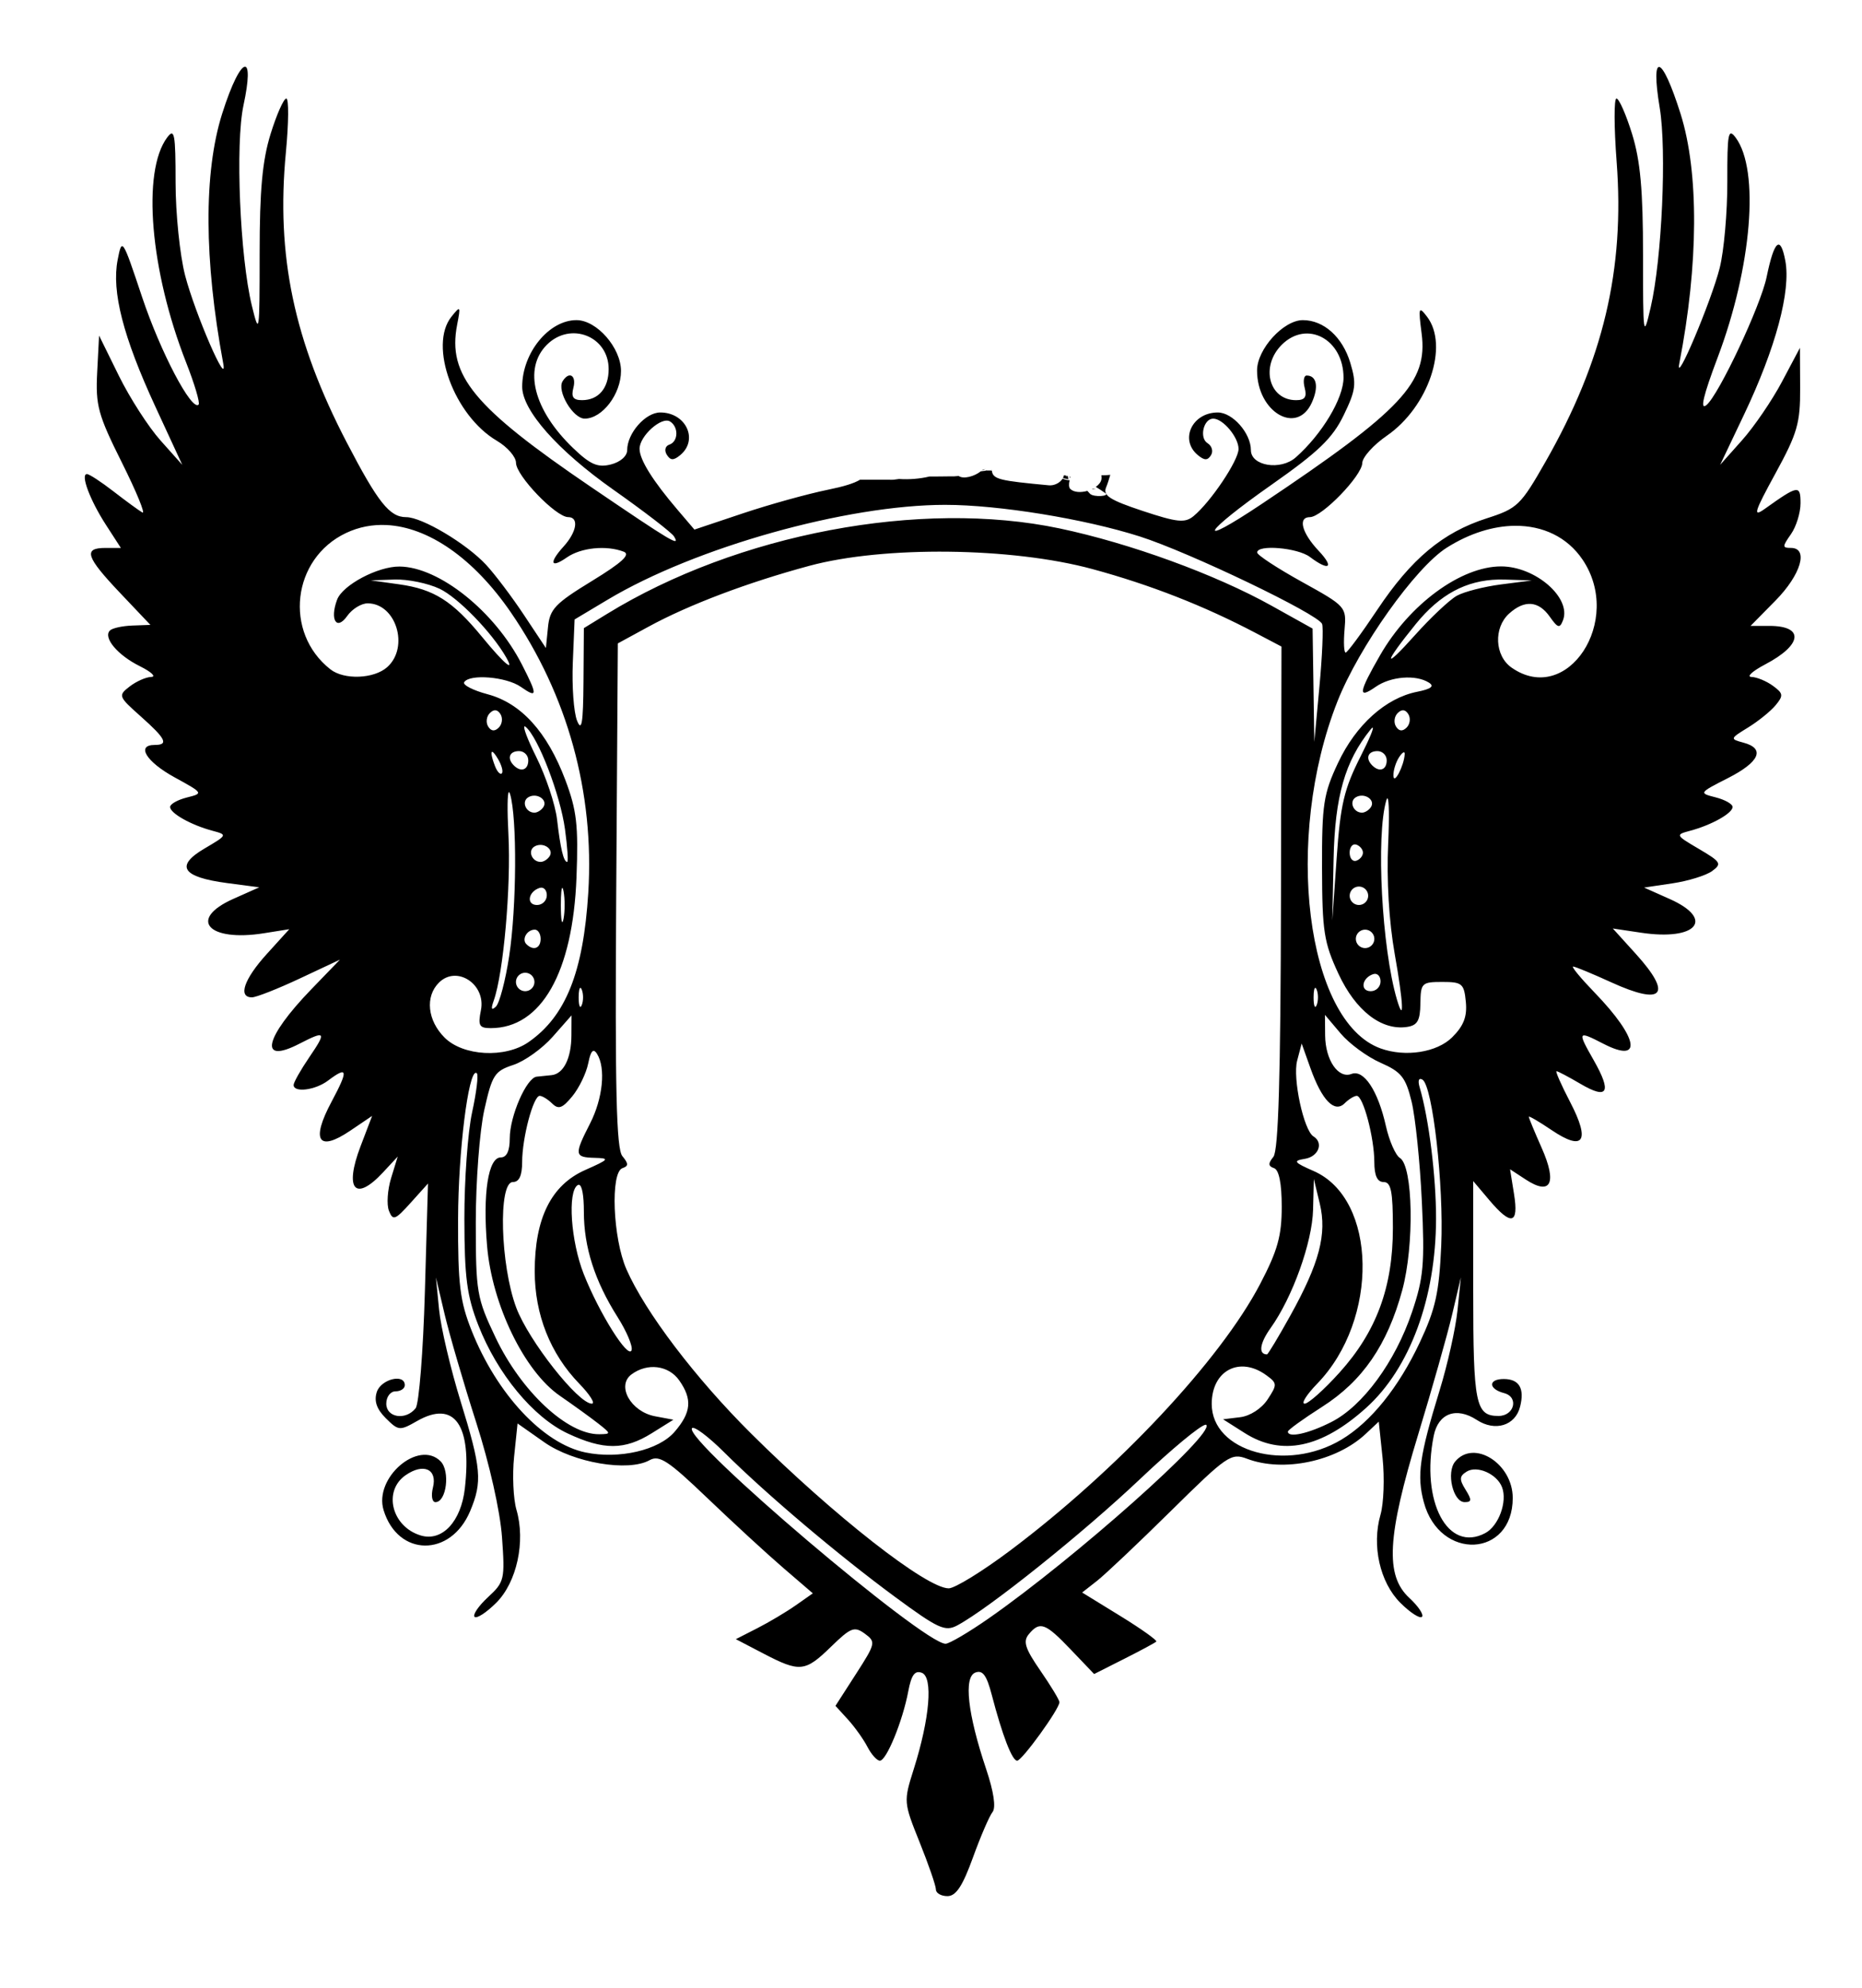 <?xml version="1.0" encoding="UTF-8" standalone="no"?>
<svg
   xmlns:dc="http://purl.org/dc/elements/1.1/"
   xmlns:cc="http://creativecommons.org/ns#"
   xmlns:rdf="http://www.w3.org/1999/02/22-rdf-syntax-ns#"
   xmlns:svg="http://www.w3.org/2000/svg"
   xmlns="http://www.w3.org/2000/svg"
   xmlns:sodipodi="http://sodipodi.sourceforge.net/DTD/sodipodi-0.dtd"
   xmlns:inkscape="http://www.inkscape.org/namespaces/inkscape"
   version="1.1"
   id="svg1408"
   width="281"
   height="300"
   viewBox="0 0 281 300"
   sodipodi:docname="blank_family_crest.svg"
   inkscape:version="1.0.1 (3bc2e813f5, 2020-09-07)">
  <defs
     id="defs1412" />
  <sodipodi:namedview
     pagecolor="#ffffff"
     bordercolor="#666666"
     borderopacity="1"
     objecttolerance="10"
     gridtolerance="10"
     guidetolerance="10"
     inkscape:pageopacity="0"
     inkscape:pageshadow="2"
     inkscape:window-width="1920"
     inkscape:window-height="1001"
     id="namedview1410"
     showgrid="false"
     inkscape:zoom="1.3833333"
     inkscape:cx="72.653242"
     inkscape:cy="117.0113"
     inkscape:window-x="-9"
     inkscape:window-y="-9"
     inkscape:window-maximized="1"
     inkscape:current-layer="g1416"
     inkscape:document-rotation="0" />
  <g
     inkscape:groupmode="layer"
     inkscape:label="Image"
     id="g1416">
    <g
       id="g1993"
       transform="matrix(0.932,0,0,0.929,-45.064,-2.734)">
      <g
         id="g1988"
         transform="translate(-13.737,-1.853)">
        <path
           id="path1981"
           style="fill:#000000"
           transform="translate(63.001,5.559)"
           d="m 38.756,10.072 c -0.699,0.007 -2.126,2.64 -3.707,7.67 -2.99,9.512 -2.926,23.735 0.18,40.5 0.806,4.353 -4.559,-8.056 -6.168,-14.266 -0.847,-3.27 -1.542,-10.06 -1.543,-15.09 -0.001,-7.942 -0.18,-8.903 -1.361,-7.316 -4.116,5.527 -2.764,21.636 3.068,36.545 1.371,3.505 2.282,6.583 2.023,6.842 -1.12,1.12 -6.184,-8.551 -9.16,-17.494 -3.185,-9.572 -3.245,-9.664 -3.953,-5.998 -0.99,5.131 0.896,12.496 6.09,23.777 l 4.375,9.5 -3.531,-3.969 c -1.942,-2.183 -4.972,-6.907 -6.734,-10.498 l -3.205,-6.529 -0.307,5.986 c -0.275,5.368 0.139,6.884 4.006,14.656 2.372,4.768 3.86,8.41 3.307,8.094 -0.553,-0.317 -2.646,-1.85 -4.65,-3.408 -2.004,-1.558 -3.946,-2.832 -4.316,-2.832 -1.096,0 0.476,4.221 3.072,8.25 l 2.418,3.75 h -2.516 c -3.619,0 -3.144,1.454 2.391,7.311 l 4.904,5.189 -2.928,0.107 c -1.611,0.059 -3.24,0.419 -3.619,0.799 -1.15,1.15 1.219,3.994 4.83,5.797 1.875,0.936 2.707,1.724 1.85,1.75 -0.857,0.026 -2.432,0.728 -3.5,1.559 -1.879,1.462 -1.821,1.617 1.809,4.855 4.075,3.636 4.56,4.633 2.25,4.633 -3.041,0 -1.364,2.737 3.219,5.258 4.674,2.571 4.693,2.602 2,3.277 -1.495,0.375 -2.719,1.068 -2.719,1.539 0,1.021 3.41,2.942 6.861,3.865 2.443,0.653 2.426,0.693 -1.291,2.887 -4.811,2.839 -3.634,4.643 3.664,5.611 l 5.199,0.689 -4.217,1.887 c -7.379,3.304 -4.061,7.018 4.979,5.572 l 4.102,-0.656 -3.648,4.037 c -3.686,4.08 -4.693,7.034 -2.398,7.033 0.688,-4.3e-4 4.175,-1.379 7.75,-3.062 l 6.5,-3.061 -4.635,4.812 c -7.622,7.913 -8.581,12.284 -1.943,8.852 4.275,-2.211 4.446,-1.977 1.613,2.191 -1.395,2.053 -2.535,4.078 -2.535,4.5 0,1.295 3.505,0.852 5.559,-0.701 3.229,-2.442 3.346,-1.76 0.584,3.42 -3.379,6.336 -2.158,8.226 3.037,4.701 l 3.531,-2.395 -1.875,4.934 c -2.669,7.024 -0.877,9.114 3.639,4.242 l 2.379,-2.568 -1.066,3.48 c -0.587,1.914 -0.749,4.305 -0.357,5.316 0.64,1.653 0.995,1.524 3.518,-1.289 l 2.807,-3.129 -0.504,17.629 c -0.277,9.695 -0.953,18.189 -1.5,18.877 -1.608,2.02 -4.75,1.524 -4.75,-0.75 0,-1.111 0.667,-2 1.5,-2 0.825,0 1.5,-0.45 1.5,-1 0,-1.94 -3.869,-0.988 -4.537,1.117 -0.466,1.469 -0.019,2.771 1.461,4.25 2.044,2.042 2.257,2.063 5.049,0.463 6.055,-3.472 8.919,0.571 7.75,10.943 -0.606,5.372 -3.669,8.666 -7.111,7.648 -4.708,-1.392 -6.19,-7.202 -2.496,-9.789 2.907,-2.036 5.194,-1.003 4.439,2.004 -0.328,1.305 -0.144,2.363 0.408,2.363 1.789,0 2.414,-5.051 0.822,-6.643 -3.565,-3.565 -10.819,2.686 -9.219,7.943 2.313,7.596 10.869,7.687 14.018,0.15 1.995,-4.774 1.807,-6.934 -1.553,-17.848 -1.632,-5.303 -3.199,-11.996 -3.48,-14.873 l -0.512,-5.23 1.414,6 c 0.777,3.3 3.068,11.175 5.092,17.5 2.168,6.777 3.89,14.449 4.193,18.68 0.493,6.872 0.397,7.29 -2.268,9.76 -1.531,1.419 -2.508,2.857 -2.172,3.193 0.337,0.337 1.916,-0.693 3.51,-2.287 3.33,-3.33 4.767,-9.952 3.275,-15.09 -0.518,-1.784 -0.691,-5.671 -0.385,-8.639 l 0.559,-5.395 4.33,3.053 c 4.731,3.335 13.587,4.847 17.047,2.91 1.579,-0.884 3.015,0.059 9.365,6.162 4.125,3.964 9.653,9.067 12.285,11.338 l 4.785,4.129 -2.785,1.959 c -1.532,1.077 -4.338,2.751 -6.234,3.721 l -3.447,1.764 4.447,2.326 c 5.916,3.094 6.758,3.011 10.957,-1.09 3.215,-3.139 3.788,-3.364 5.477,-2.129 1.815,1.327 1.761,1.577 -1.432,6.553 l -3.318,5.172 2.008,2.205 c 1.104,1.213 2.53,3.218 3.168,4.455 0.638,1.238 1.545,2.25 2.016,2.25 1.064,0 3.689,-6.433 4.594,-11.256 0.502,-2.676 1.069,-3.455 2.199,-3.021 1.848,0.709 1.289,7.403 -1.307,15.639 -1.662,5.273 -1.654,5.379 0.955,11.9 1.448,3.619 2.633,7.064 2.633,7.658 0,0.594 0.839,1.08 1.865,1.08 1.382,0 2.451,-1.622 4.121,-6.25 1.24,-3.438 2.671,-6.77 3.178,-7.404 0.584,-0.731 0.203,-3.3 -1.035,-7 -2.995,-8.951 -3.662,-14.928 -1.748,-15.662 1.184,-0.454 1.831,0.426 2.658,3.609 1.715,6.595 3.295,10.707 4.113,10.707 0.791,0 6.848,-8.402 6.848,-9.5 0,-0.352 -1.387,-2.656 -3.082,-5.119 -2.483,-3.609 -2.847,-4.761 -1.877,-5.93 1.793,-2.16 2.673,-1.836 6.807,2.51 l 3.77,3.961 4.855,-2.457 c 2.671,-1.352 5.014,-2.617 5.207,-2.811 0.193,-0.193 -2.429,-2.065 -5.826,-4.162 l -6.176,-3.812 2.412,-1.896 c 1.326,-1.042 6.72,-6.162 11.988,-11.379 9.081,-8.992 9.72,-9.432 12.314,-8.445 5.872,2.232 14.437,0.429 19.197,-4.043 l 2.117,-1.99 0.617,5.898 c 0.339,3.244 0.188,7.392 -0.336,9.219 -1.441,5.026 -0.097,11.002 3.223,14.322 1.583,1.583 3.154,2.604 3.49,2.268 0.337,-0.337 -0.584,-1.72 -2.045,-3.074 -3.94,-3.652 -3.6,-9.949 1.438,-26.559 2.252,-7.425 4.728,-16.2 5.502,-19.5 l 1.408,-6 -0.549,5.35 c -0.302,2.942 -1.605,8.792 -2.895,13 -3.266,10.654 -3.716,13.858 -2.553,18.178 2.576,9.567 14.393,8.988 14.393,-0.705 0,-5.589 -6.283,-9.578 -9.32,-5.918 -1.472,1.774 -0.348,6.596 1.537,6.596 1.154,0 1.178,-0.356 0.141,-2.029 -1.035,-1.67 -1.002,-2.192 0.188,-2.932 1.682,-1.047 4.891,0.373 5.719,2.529 0.899,2.343 -0.537,6.295 -2.713,7.459 -6.072,3.25 -10.484,-5.111 -8.344,-15.812 0.731,-3.654 3.665,-4.736 6.971,-2.57 2.967,1.944 6.237,0.939 7.014,-2.154 0.747,-2.976 -0.146,-4.49 -2.65,-4.49 -2.546,0 -2.502,1.62 0.062,2.291 2.42,0.633 1.665,3.709 -0.91,3.709 -3.711,0 -4.094,-1.895 -4.094,-20.277 v -17.875 l 2.59,3.076 c 3.573,4.246 4.807,3.953 4.021,-0.957 l -0.646,-4.035 2.568,1.684 c 4.041,2.648 5.081,0.562 2.561,-5.137 -1.152,-2.603 -2.094,-4.888 -2.094,-5.076 0,-0.189 1.654,0.78 3.676,2.152 5.202,3.53 6.334,1.846 3.033,-4.516 -1.438,-2.771 -2.436,-5.039 -2.219,-5.039 0.217,0 1.957,0.921 3.865,2.047 4.453,2.628 5.131,1.408 2.143,-3.854 -2.669,-4.699 -2.601,-4.815 1.58,-2.652 6.417,3.319 5.703,-0.91 -1.402,-8.291 -2.25,-2.337 -3.827,-4.25 -3.504,-4.25 0.323,0 3.109,1.156 6.193,2.568 8.418,3.854 9.968,2.021 3.936,-4.656 l -3.697,-4.094 4.6,0.689 c 8.984,1.347 11.973,-2.184 4.631,-5.471 l -4.166,-1.865 4.621,-0.691 c 2.541,-0.381 5.417,-1.276 6.391,-1.988 1.619,-1.184 1.439,-1.489 -2.125,-3.592 -3.821,-2.254 -3.847,-2.311 -1.416,-2.961 3.452,-0.923 6.861,-2.844 6.861,-3.865 0,-0.471 -1.238,-1.173 -2.75,-1.559 -2.727,-0.695 -2.71,-0.721 2,-3.127 5.133,-2.623 6.078,-4.798 2.5,-5.76 -2.196,-0.59 -2.178,-0.65 0.75,-2.455 1.65,-1.017 3.659,-2.645 4.463,-3.619 1.3,-1.574 1.25,-1.925 -0.441,-3.162 -1.047,-0.765 -2.606,-1.411 -3.463,-1.436 -0.857,-0.024 0.152,-0.948 2.242,-2.051 6.013,-3.173 6.334,-6.24 0.654,-6.24 h -3.045 l 4.045,-4.121 c 4.125,-4.204 5.39,-8.545 2.488,-8.545 -1.409,-10e-7 -1.409,-0.211 0,-2.223 0.856,-1.222 1.557,-3.488 1.557,-5.035 0,-3.024 -0.373,-2.965 -5.801,0.922 -1.961,1.404 -1.704,0.555 1.736,-5.758 3.563,-6.536 4.032,-8.169 4.002,-13.906 l -0.033,-6.5 -2.906,5.5 c -1.598,3.025 -4.505,7.3 -6.459,9.5 l -3.553,4 3.877,-8.176 c 5.123,-10.808 7.596,-20.058 6.676,-24.963 -0.793,-4.227 -1.799,-3.351 -3.029,2.639 -0.957,4.66 -7.752,19.163 -9.744,20.797 -1.088,0.892 -0.522,-1.516 1.814,-7.725 5.537,-14.712 6.825,-30.45 2.924,-35.711 -1.21,-1.631 -1.378,-0.745 -1.357,7.139 0.013,4.95 -0.541,11.25 -1.229,14 -1.358,5.43 -7.333,19.593 -6.539,15.5 3.113,-16.044 3.188,-30.997 0.201,-40.5 -3.051,-9.708 -4.914,-10.259 -3.381,-1 1.149,6.936 0.358,24.534 -1.457,32.404 -1.194,5.177 -1.246,4.821 -1.244,-8.5 10e-4,-10.506 -0.432,-15.309 -1.775,-19.654 -0.978,-3.163 -2.115,-5.75 -2.527,-5.75 -0.412,0 -0.4,4.612 0.027,10.25 1.33,17.531 -2.155,32.291 -11.512,48.75 -4.034,7.095 -4.549,7.592 -9.521,9.193 -7.112,2.29 -12.208,6.561 -17.723,14.855 -2.542,3.823 -4.846,6.951 -5.121,6.951 -0.275,0 -0.355,-1.681 -0.178,-3.736 0.318,-3.691 0.235,-3.784 -6.904,-7.75 -3.974,-2.208 -7.234,-4.351 -7.244,-4.764 -0.034,-1.343 6.546,-0.789 8.539,0.719 3.121,2.36 3.997,1.751 1.422,-0.99 -2.745,-2.922 -3.411,-5.479 -1.426,-5.479 1.947,-10e-7 8.437,-6.72 8.482,-8.783 0.021,-0.944 1.804,-2.938 3.961,-4.43 6.756,-4.672 10.115,-14.628 6.525,-19.346 -1.35,-1.774 -1.426,-1.539 -0.875,2.736 1.026,7.956 -3.174,12.446 -25.898,27.686 -10.985,7.367 -9.647,4.789 1.637,-3.154 7.527,-5.299 9.83,-7.526 11.631,-11.246 1.974,-4.078 2.107,-5.106 1.086,-8.514 -1.259,-4.202 -4.298,-6.949 -7.689,-6.949 -3.138,0 -7.414,4.713 -7.414,8.172 0,6.751 6.43,10.568 8.852,5.254 1.162,-2.551 0.817,-4.426 -0.816,-4.426 -0.466,0 -0.612,0.9 -0.324,2 0.389,1.486 0.03,2 -1.395,2 -4.403,0 -5.818,-5.498 -2.316,-9 4.078,-4.078 10,-0.911 10,5.35 0,3.346 -3.486,9.181 -7.736,12.949 -2.454,2.175 -7.264,1.392 -7.264,-1.184 0,-2.741 -2.956,-6.115 -5.357,-6.115 -4.161,-10e-7 -6.232,4.437 -3.232,6.926 1.069,0.887 1.586,0.891 2.129,0.012 0.394,-0.638 0.144,-1.514 -0.557,-1.947 -1.377,-0.851 -0.659,-3.99 0.914,-3.99 1.586,0 4.104,3.02 4.104,4.922 0,1.871 -4.52,8.634 -7.299,10.922 -1.382,1.137 -2.641,1.007 -8.232,-0.854 -5.341,-1.777 -6.471,-2.512 -5.908,-3.844 0.209,-0.495 0.445,-1.241 0.67,-2.014 -0.421,0.041 -0.856,0.07 -1.32,0.07 h -0.131 c 0.041,0.209 0.056,0.431 0.01,0.676 -0.088,0.464 -0.439,0.874 -0.906,1.209 0.469,0.283 0.984,0.615 1.58,1.037 0.682,0.483 -1.91,0.674 -2.506,0.088 -0.159,-0.156 -0.295,-0.316 -0.439,-0.475 -1.049,0.299 -2.187,0.258 -2.773,-0.328 -0.238,-0.238 -0.253,-0.782 -0.104,-1.396 -0.001,-0.002 -0.002,-0.004 -0.004,-0.006 -0.223,-0.019 -0.297,-0.02 -0.609,-0.082 -0.067,-0.013 -0.132,-0.031 -0.197,-0.049 -0.076,-0.02 -0.126,-0.027 -0.168,-0.09 -0.002,-0.013 0.006,-0.04 -0.008,-0.039 -0.02,0.002 -0.021,0.041 -0.041,0.043 -0.032,0.004 -0.06,-0.022 -0.092,-0.029 -0.006,-0.002 -0.013,-5.39e-4 -0.019,-0.002 -0.435,0.688 -1.362,1.153 -2.221,1.072 -7.899,-0.745 -9.065,-0.954 -9.232,-2.383 -0.008,-0.003 -0.015,-0.006 -0.023,-0.008 -0.036,-0.007 -0.073,-0.011 -0.109,-0.016 -0.217,-7e-4 -0.435,-0.003 -0.652,0.002 -0.077,-0.023 -0.152,-0.031 -0.225,0.018 -0.04,0.012 -0.08,0.027 -0.121,0.035 -0.031,0.006 -0.064,0.005 -0.096,0.008 -0.058,0.005 -0.117,0.012 -0.176,0.018 -0.13,0.012 -0.258,0.033 -0.387,0.051 -1.013,0.82 -2.796,1.322 -3.582,0.758 -0.483,0.057 -0.961,0.085 -1.492,0.062 -1.082,0.005 -2.166,0.038 -3.248,0.027 -1.501,0.368 -3.33,0.515 -4.906,0.4 -0.306,0.042 -0.612,0.087 -0.92,0.121 -0.242,0.027 -0.487,0 -0.73,0 h -1.699 -2.025 -0.951 c -0.977,0.593 -2.618,1.099 -5.205,1.627 -3.3,0.674 -9.512,2.405 -13.805,3.848 l -7.805,2.623 -2.695,-3.168 c -4.068,-4.781 -6.182,-8.177 -6.189,-9.949 -0.009,-2.076 3.56,-5.293 4.932,-4.445 1.425,0.881 1.352,3.277 -0.115,3.766 -0.658,0.219 -0.839,0.938 -0.41,1.631 0.588,0.951 1.095,0.967 2.178,0.068 2.999,-2.489 0.928,-6.926 -3.232,-6.926 -2.402,-10e-7 -5.357,3.374 -5.357,6.115 0,0.971 -1.106,1.946 -2.645,2.332 -2.131,0.535 -3.314,0.023 -6.086,-2.641 -6.416,-6.165 -8.137,-12.939 -4.27,-16.807 3.826,-3.826 10,-1.384 10,3.955 0,3.119 -1.648,5.045 -4.316,5.045 -1.424,0 -1.783,-0.514 -1.395,-2 0.529,-2.024 -0.69,-2.776 -1.742,-1.074 -0.973,1.575 1.674,6.074 3.574,6.074 2.849,0 5.879,-3.987 5.879,-7.736 0,-3.766 -3.924,-8.264 -7.211,-8.264 -4.465,0 -8.789,5.322 -8.789,10.818 0,3.838 5.747,10.351 14.756,16.723 5.016,3.548 9.437,6.96 9.822,7.584 1.092,1.767 -0.275,0.953 -13.375,-7.979 -19.063,-12.997 -23.323,-18.169 -21.736,-26.396 0.591,-3.066 0.54,-3.14 -0.92,-1.309 -3.739,4.692 0.41,16.058 7.361,20.164 1.701,1.005 3.092,2.613 3.092,3.576 0,2.072 6.461,8.818 8.445,8.818 1.786,0 1.413,2.396 -0.746,4.781 -2.396,2.648 -2.11,3.62 0.523,1.775 2.29,-1.604 6.398,-2.022 9.219,-0.939 1.16,0.445 -0.275,1.769 -5.168,4.77 -5.95,3.649 -6.812,4.562 -7.096,7.512 L 87.482,104.5 83.922,99.121 c -1.958,-2.958 -4.722,-6.631 -6.145,-8.162 -3.201,-3.446 -10.353,-7.717 -12.922,-7.717 -2.676,0 -4.554,-2.367 -9.615,-12.123 -8.558,-16.494 -11.456,-30.341 -9.861,-47.127 0.457,-4.812 0.488,-8.75 0.068,-8.75 -0.42,0 -1.563,2.587 -2.541,5.75 -1.337,4.323 -1.777,9.141 -1.777,19.414 10e-6,13.041 -0.057,13.429 -1.256,8.5 -1.935,-7.954 -2.701,-26.307 -1.359,-32.561 0.91,-4.242 0.859,-6.28 0.242,-6.273 z m 3.238,45.516 c 0.091,0.014 0.199,0.168 0.318,0.467 0.289,0.722 0.252,1.584 -0.08,1.916 -0.332,0.332 -0.569,-0.258 -0.525,-1.312 0.03,-0.728 0.136,-1.093 0.287,-1.07 z m 222,0 c 0.091,0.014 0.199,0.168 0.318,0.467 0.289,0.722 0.253,1.584 -0.08,1.916 -0.332,0.332 -0.569,-0.258 -0.525,-1.312 0.03,-0.728 0.136,-1.093 0.287,-1.07 z M 158.572,75.438 c -0.141,0.013 -0.275,0.068 -0.408,0.121 -0.014,0.015 -0.027,0.03 -0.041,0.045 0.017,-0.002 0.035,-0.004 0.053,-0.006 0.147,-0.047 0.54,-0.174 0.396,-0.16 z m 1.076,0.057 c -0.022,0.004 -0.059,0.01 -0.094,0.016 0.027,-0.003 0.051,0.007 0.076,0.014 0.006,-3.22e-4 0.012,2.37e-4 0.019,0 -5.8e-4,-0.009 -8e-4,-0.02 -0.002,-0.029 z m 11.723,0.949 c -0.031,0.086 -0.052,0.162 -0.088,0.256 -0.021,0.053 -0.052,0.103 -0.078,0.154 0.031,0.007 0.063,0.014 0.09,0.029 0.053,0.03 0.093,0.078 0.146,0.107 0.01,0.005 -0.005,-0.023 -0.008,-0.033 -0.004,-0.004 -0.005,-0.009 -0.01,-0.012 -0.008,-0.005 -0.034,-0.014 -0.025,-0.012 0.216,0.055 -0.036,0.014 0.285,0.078 0.23,0.046 0.332,0.048 0.451,0.059 -0.064,-0.087 -0.13,-0.171 -0.191,-0.262 -0.034,-0.026 -0.025,-0.018 -0.061,-0.045 -0.067,-0.051 -0.16,-0.176 -0.242,-0.289 -0.042,-0.01 -0.085,-0.021 -0.127,-0.031 -0.028,-4.45e-4 -0.056,-4.5e-5 -0.084,0 0.022,0.022 0.039,0.049 0.06,0.07 -0.017,-0.015 -0.005,-0.005 -0.023,-0.021 -0.019,-0.016 -0.038,-0.032 -0.057,-0.049 -0.013,3.7e-5 -0.026,-4.9e-5 -0.039,0 z m 0.572,0.365 c 0.093,0.071 0.085,0.065 0.166,0.127 -0.07,-0.121 -0.106,-0.25 -0.141,-0.379 -0.091,-0.022 -0.182,-0.046 -0.273,-0.068 0.084,0.105 0.171,0.207 0.248,0.32 z m 0.281,-0.361 c 10e-4,0.003 0.003,0.005 0.004,0.008 0.013,0.003 0.026,0.009 0.039,0.012 -0.004,-0.007 -0.006,-0.012 -0.01,-0.02 -0.011,-8.7e-5 -0.022,8.6e-5 -0.033,0 z m 0.064,0.188 c 0.029,0.085 0.059,0.174 0.09,0.264 0.015,-0.044 0.032,-0.088 0.049,-0.133 -0.021,-0.04 -0.04,-0.076 -0.059,-0.111 -0.027,-0.007 -0.053,-0.013 -0.08,-0.02 z m 3.744,1.998 c -0.044,0.023 -0.09,0.041 -0.135,0.062 0.561,0.047 0.926,0.073 0.135,-0.062 z m -23.865,2.609 c 8.606,0 22.497,2.264 31.461,5.129 8.034,2.567 28.996,12.66 29.541,14.223 0.22,0.631 0.025,5.198 -0.432,10.148 l -0.83,9 -0.141,-9.201 -0.139,-9.201 -6.627,-3.705 C 195.899,92.544 182.046,87.476 170.66,85.072 148.159,80.322 118.525,85.937 97.379,98.959 l -3.75,2.309 -0.062,8.738 c -0.049,6.733 -0.289,8.175 -1.041,6.291 -0.537,-1.345 -0.845,-5.593 -0.686,-9.441 l 0.289,-6.996 5.367,-3.219 C 111.662,88.145 136.17,81.242 152.168,81.242 Z M 61.635,84.52 c 6.777,0.314 14.127,5.355 20.193,14.223 9.166,13.398 13.522,29.234 12.516,45.5 -0.801,12.937 -3.653,20.085 -9.688,24.281 -3.79,2.635 -10.569,2.267 -13.572,-0.736 -2.784,-2.784 -3.187,-6.67 -0.926,-8.932 2.883,-2.883 7.647,0.252 6.803,4.475 -0.501,2.503 -0.277,2.912 1.592,2.912 8.18,0 13.295,-9.025 13.883,-24.5 0.321,-8.465 0.042,-10.895 -1.816,-15.832 -2.926,-7.774 -7.157,-12.452 -12.57,-13.9 -2.365,-0.633 -4.076,-1.514 -3.801,-1.959 0.851,-1.378 6.819,-0.89 9.158,0.748 2.742,1.92 2.767,1.43 0.18,-3.641 -4.394,-8.612 -13.393,-15.835 -19.807,-15.895 -3.516,-0.033 -9.226,3.008 -10.109,5.385 -1.214,3.265 -0.078,5.092 1.641,2.639 0.788,-1.125 2.273,-2.045 3.303,-2.045 4.595,0 6.781,7.093 3.188,10.346 -2.131,1.929 -6.993,2.125 -9.217,0.373 -7.595,-5.985 -6.222,-17.992 2.533,-22.146 2.063,-0.979 4.259,-1.4 6.518,-1.295 z M 244.404,84.646 c 4.507,-0.036 8.467,1.823 10.938,5.494 6.667,9.907 -2.472,23.861 -11.49,17.545 -2.744,-1.922 -2.949,-6.475 -0.395,-8.787 2.493,-2.256 4.762,-2.078 6.58,0.518 1.297,1.851 1.613,1.937 2.135,0.578 1.398,-3.643 -4.453,-8.752 -10.025,-8.752 -6.494,-10e-7 -14.838,6.143 -19.586,14.422 -3.501,6.103 -3.652,7.196 -0.709,5.135 2.42,-1.695 6.499,-2.018 8.607,-0.682 0.935,0.593 0.365,1.036 -1.916,1.492 -5.073,1.015 -9.894,5.36 -12.785,11.525 -2.369,5.052 -2.627,6.746 -2.602,17.107 0.025,10.286 0.306,12.1 2.662,17.18 2.779,5.99 6.943,9.233 11.08,8.631 1.703,-0.248 2.146,-1.019 2.184,-3.811 0.045,-3.324 0.223,-3.5 3.547,-3.5 3.214,0 3.526,0.265 3.812,3.234 0.231,2.389 -0.345,3.89 -2.205,5.75 -2.47,2.47 -7.599,3.271 -11.607,1.812 -12.053,-4.386 -15.731,-34.113 -6.975,-56.373 3.474,-8.831 12.629,-21.749 17.688,-24.957 3.721,-2.36 7.557,-3.534 11.062,-3.562 z m -91.723,4.207 c 8.322,0.095 16.768,1.043 23.299,2.822 9.36,2.55 18.064,5.968 26.379,10.355 l 4.229,2.23 -0.08,40.74 c -0.058,29.087 -0.41,41.144 -1.23,42.152 -0.873,1.074 -0.848,1.514 0.102,1.834 0.809,0.272 1.25,2.481 1.25,6.266 0,4.732 -0.664,7.12 -3.494,12.549 -6.459,12.392 -23.12,30.218 -40.438,43.268 -4.505,3.395 -9.001,6.172 -9.99,6.172 -3.593,0 -18.605,-11.794 -31.973,-25.119 -9.047,-9.018 -17.183,-19.768 -20.215,-26.713 -2.203,-5.046 -2.62,-15.756 -0.641,-16.422 0.997,-0.336 0.995,-0.729 -0.012,-1.949 -0.979,-1.187 -1.203,-10.668 -1,-42.408 l 0.262,-40.881 5,-2.732 c 6.493,-3.549 16.007,-7.16 25.994,-9.865 6.039,-1.636 14.237,-2.394 22.559,-2.299 z m -89.703,4.523 c 2.117,-0.073 5.399,0.601 7.293,1.5 2.968,1.409 8.452,7.072 10.762,11.115 1.483,2.596 -0.295,1.088 -3.887,-3.295 -4.798,-5.855 -7.777,-7.749 -13.432,-8.543 l -4.586,-0.645 z m 178.742,0 c 0.349,-0.008 0.701,-0.006 1.059,0.006 l 4.35,0.141 -5,0.648 c -2.75,0.356 -5.962,1.181 -7.139,1.834 -1.177,0.653 -4.255,3.562 -6.84,6.463 -5.198,5.833 -5.068,4.629 0.203,-1.883 3.871,-4.783 8.137,-7.092 13.367,-7.209 z M 70.244,101.242 c 2.874,0 4.134,2.394 2.375,4.514 -1.653,1.992 -3.719,1.878 -4.82,-0.264 -1.317,-2.56 -0.344,-4.25 2.445,-4.25 z m 164.77,0 c 2.789,0 3.762,1.69 2.445,4.25 -1.102,2.142 -3.167,2.255 -4.82,0.264 -1.759,-2.119 -0.499,-4.514 2.375,-4.514 z M 63.879,111.311 c 0.688,0.037 0.247,0.551 -0.979,1.143 -4.469,2.157 -4.165,8.932 0.477,10.627 1.514,0.553 2.065,1.041 1.225,1.084 -2.915,0.151 -5.973,-2.91 -5.973,-5.979 0,-3.027 3.031,-6.995 5.25,-6.875 z m 177.498,0.18 c 0.613,0.025 1.677,0.456 2.721,1.141 1.876,1.229 2.531,2.526 2.531,5.012 0,2.024 -0.694,3.881 -1.75,4.68 -1.489,1.127 -1.563,1.114 -0.5,-0.078 2.642,-2.963 0.539,-10.002 -2.988,-10.002 -0.602,0 -0.808,-0.285 -0.459,-0.635 0.087,-0.087 0.241,-0.125 0.445,-0.117 z m -162.043,3.121 c 0.288,0.029 0.553,0.239 0.795,0.631 0.399,0.646 0.277,1.624 -0.273,2.174 -0.667,0.667 -1.243,0.609 -1.727,-0.174 -0.399,-0.646 -0.277,-1.624 0.273,-2.174 0.333,-0.333 0.644,-0.486 0.932,-0.457 z m 147,0 c 0.288,0.029 0.553,0.239 0.795,0.631 0.399,0.646 0.277,1.624 -0.273,2.174 -0.667,0.667 -1.243,0.609 -1.727,-0.174 -0.399,-0.646 -0.277,-1.624 0.273,-2.174 0.333,-0.333 0.644,-0.486 0.932,-0.457 z m -142.311,2.613 c 0.04,-0.013 0.099,0.013 0.182,0.082 2.028,1.683 5.609,11.036 6.369,16.635 0.396,2.916 0.556,5.301 0.355,5.301 -0.581,0 -1.097,-2.173 -1.641,-6.887 -0.278,-2.412 -1.807,-7.009 -3.396,-10.217 -1.391,-2.806 -2.146,-4.822 -1.869,-4.914 z m 137.32,0.209 c 0.248,-0.012 -0.488,1.793 -1.912,4.607 -2.701,5.339 -3.295,7.852 -3.9,16.5 l -0.715,10.201 0.213,-10 c 0.215,-10.147 1.838,-15.842 5.982,-21 0.166,-0.206 0.275,-0.306 0.332,-0.309 z m -138.215,3.809 c 0.825,0 1.5,0.675 1.5,1.5 0,1.562 -1.183,1.985 -2.334,0.834 -1.151,-1.151 -0.728,-2.334 0.834,-2.334 z m 139,0 c 0.825,0 1.5,0.675 1.5,1.5 0,1.562 -1.183,1.985 -2.334,0.834 -1.151,-1.151 -0.728,-2.334 0.834,-2.334 z m -143.309,0.131 c 0.172,0.05 0.49,0.435 0.932,1.195 0.584,1.004 0.849,2.035 0.592,2.293 -0.257,0.257 -0.749,-0.265 -1.092,-1.158 -0.603,-1.572 -0.718,-2.414 -0.432,-2.33 z m 147.588,0.068 c 0.096,-0.002 0.146,0.095 0.135,0.301 -0.104,1.894 -1.77,5.084 -1.828,3.5 -0.03,-0.825 0.381,-2.175 0.914,-3 0.333,-0.516 0.619,-0.797 0.779,-0.801 z m 15.137,1.924 c 0.347,0.014 0.646,0.107 0.812,0.273 0.332,0.332 -0.258,0.569 -1.312,0.525 -1.165,-0.048 -1.401,-0.286 -0.604,-0.605 0.361,-0.144 0.756,-0.208 1.104,-0.193 z M 81.486,127.91 c 0.056,-0.031 0.123,0.074 0.199,0.332 1.147,3.859 1.065,18.316 -0.15,26.309 -0.601,3.955 -1.567,7.641 -2.146,8.191 -0.729,0.692 -0.84,0.396 -0.357,-0.961 1.577,-4.438 2.82,-18.543 2.381,-27.002 -0.21,-4.039 -0.168,-6.736 0.074,-6.869 z m 4.18,0.57 c 1.056,0.042 1.975,0.935 1.42,1.832 -0.316,0.512 -0.972,0.93 -1.457,0.93 -1.4,0 -2.134,-1.799 -1.016,-2.49 0.333,-0.206 0.701,-0.286 1.053,-0.271 z m 134,0 c 1.056,0.042 1.975,0.935 1.42,1.832 -0.316,0.512 -0.972,0.93 -1.457,0.93 -1.4,0 -2.134,-1.799 -1.016,-2.49 0.333,-0.206 0.701,-0.286 1.053,-0.271 z m 4.096,0.449 c 0.244,0.192 0.299,3.067 0.105,7.312 -0.271,5.936 0.129,12.689 1.066,18 1.402,7.94 1.568,11.507 0.342,7.326 -2.439,-8.312 -3.405,-26.571 -1.711,-32.326 0.076,-0.258 0.141,-0.357 0.197,-0.312 z m -5.273,7.467 c 0.07,9.8e-4 0.141,0.013 0.215,0.037 0.591,0.197 1.076,0.786 1.076,1.309 0,0.522 -0.485,1.112 -1.076,1.309 -0.591,0.197 -1.074,-0.392 -1.074,-1.309 0,-0.802 0.371,-1.353 0.859,-1.346 z m -131.822,0.084 c 1.056,0.042 1.975,0.935 1.42,1.832 -0.316,0.512 -0.972,0.93 -1.457,0.93 -1.4,0 -2.134,-1.799 -1.016,-2.49 0.333,-0.206 0.701,-0.286 1.053,-0.271 z m 132.463,6.762 c 0.825,0 1.5,0.675 1.5,1.5 0,0.825 -0.675,1.5 -1.5,1.5 -0.825,0 -1.5,-0.675 -1.5,-1.5 0,-0.825 0.675,-1.5 1.5,-1.5 z m -132.449,0.182 c 0.54,-0.032 0.949,0.472 0.949,1.234 0,0.871 -0.713,1.584 -1.584,1.584 -1.766,0 -1.458,-2.153 0.396,-2.771 0.082,-0.027 0.161,-0.042 0.238,-0.047 z m 3.486,0.051 c 0.052,0.04 0.108,0.208 0.168,0.518 0.238,1.238 0.238,3.263 0,4.5 -0.238,1.238 -0.434,0.225 -0.434,-2.25 0,-1.856 0.11,-2.889 0.266,-2.768 z m -4.479,6.768 c 0.518,0 0.941,0.675 0.941,1.5 0,1.546 -1.18,1.988 -2.307,0.861 -0.799,-0.799 0.104,-2.361 1.365,-2.361 z m 134.441,0 c 0.825,0 1.5,0.675 1.5,1.5 0,0.825 -0.675,1.5 -1.5,1.5 -0.825,0 -1.5,-0.675 -1.5,-1.5 0,-0.825 0.675,-1.5 1.5,-1.5 z m -136,7 c 0.825,0 1.5,0.675 1.5,1.5 0,0.825 -0.675,1.5 -1.5,1.5 -0.825,0 -1.5,-0.675 -1.5,-1.5 0,-0.825 0.675,-1.5 1.5,-1.5 z m 137.551,0.182 c 0.54,-0.032 0.949,0.472 0.949,1.234 0,0.871 -0.713,1.584 -1.584,1.584 -1.766,0 -1.458,-2.153 0.396,-2.771 0.082,-0.027 0.161,-0.042 0.238,-0.047 z m -128.584,2.281 c 0.06,0.022 0.126,0.115 0.195,0.287 0.277,0.688 0.277,1.812 0,2.5 -0.277,0.688 -0.504,0.125 -0.504,-1.25 0,-1.031 0.128,-1.604 0.309,-1.537 z m 119,0 c 0.06,0.022 0.126,0.115 0.195,0.287 0.277,0.688 0.277,1.812 0,2.5 -0.277,0.688 -0.504,0.125 -0.504,-1.25 0,-1.031 0.128,-1.604 0.309,-1.537 z m 1.533,4.385 2.545,3.023 c 1.4,1.663 4.304,3.801 6.455,4.75 3.366,1.485 4.068,2.364 5.027,6.303 0.613,2.517 1.361,9.813 1.662,16.213 0.479,10.171 0.279,12.438 -1.596,18 -2.725,8.086 -7.961,15.245 -13.047,17.84 -3.71,1.893 -7.047,2.629 -7.047,1.555 0,-0.258 2.485,-2.06 5.523,-4.004 6.567,-4.201 10.588,-10.065 12.994,-18.955 1.978,-7.308 1.753,-20.168 -0.377,-21.484 -0.708,-0.438 -1.729,-2.774 -2.27,-5.191 -1.286,-5.753 -3.573,-9.224 -5.572,-8.457 -2.141,0.822 -4.229,-2.243 -4.268,-6.266 z m -122,0.084 -0.016,3.283 c -0.017,3.685 -1.28,6.218 -3.201,6.42 -0.706,0.074 -1.795,0.187 -2.42,0.25 -1.647,0.167 -4.363,6.403 -4.363,10.018 0,2.045 -0.495,3.098 -1.455,3.098 -2.034,0 -2.934,5.824 -2.219,14.354 0.802,9.572 6.029,20.381 11.777,24.357 2.218,1.534 5.015,3.562 6.215,4.506 2.108,1.658 2.113,1.718 0.182,1.746 -5.15,0.076 -12.642,-6.931 -16.803,-15.715 -3.043,-6.424 -3.197,-7.325 -3.197,-18.748 0,-6.6 0.62,-14.797 1.379,-18.215 1.262,-5.685 1.664,-6.308 4.701,-7.311 1.826,-0.603 4.692,-2.66 6.369,-4.57 z m 118.229,4.568 1.42,3.998 c 1.858,5.237 3.908,7.346 5.545,5.709 0.664,-0.664 1.545,-1.207 1.959,-1.207 1.038,0 2.835,6.798 2.842,10.75 0.004,2.22 0.481,3.25 1.506,3.25 1.199,0 1.5,1.496 1.5,7.463 0,9.606 -2.659,16.829 -8.646,23.488 -2.496,2.777 -5.036,5.049 -5.643,5.049 -0.607,0 0.31,-1.462 2.037,-3.25 10.039,-10.392 9.722,-29.998 -0.557,-34.527 -3.236,-1.426 -3.414,-1.672 -1.441,-1.994 2.217,-0.362 3.07,-2.602 1.387,-3.643 -1.576,-0.974 -3.392,-9.434 -2.641,-12.295 z m -114.709,1.203 c 0.182,-0.048 0.38,0.111 0.605,0.467 1.449,2.286 0.957,7.246 -1.125,11.33 -2.589,5.078 -2.534,5.486 0.75,5.57 2.504,0.064 2.367,0.242 -1.537,1.977 -5.495,2.441 -8.17,7.824 -8.17,16.453 0,7.012 2.523,13.399 7.209,18.25 1.727,1.788 2.644,3.25 2.037,3.25 -2.201,0 -10.23,-10.229 -12.234,-15.586 -2.583,-6.905 -2.951,-20.414 -0.555,-20.414 1.024,0 1.502,-1.03 1.506,-3.25 0.007,-3.952 1.804,-10.75 2.842,-10.75 0.414,0 1.324,0.562 2.023,1.25 1.02,1.003 1.664,0.769 3.262,-1.188 1.095,-1.341 2.252,-3.739 2.57,-5.33 0.258,-1.29 0.514,-1.949 0.816,-2.029 z m -18.965,3.562 c 0.04,0.011 0.08,0.037 0.119,0.076 0.275,0.275 -0.071,3.124 -0.77,6.33 -0.699,3.206 -1.262,11.003 -1.252,17.328 0.015,9.499 0.407,12.501 2.256,17.252 3.076,7.905 8.881,14.959 14.479,17.59 5.809,2.731 9.204,2.721 13.613,-0.041 l 3.5,-2.193 -2.973,-0.559 c -3.922,-0.738 -6.29,-4.953 -3.818,-6.799 2.572,-1.921 6.011,-1.488 7.734,0.973 2.146,3.063 1.952,5.206 -0.754,8.352 -2.578,2.997 -8.961,4.48 -14.426,3.352 -6.84,-1.412 -14.355,-9.477 -18.434,-19.781 -1.902,-4.805 -2.227,-7.505 -2.197,-18.145 0.031,-10.955 1.673,-24.071 2.922,-23.734 z m 152.865,0.988 c 0.096,-0.013 0.22,0.023 0.369,0.115 1.652,1.021 3.47,17.154 3.039,26.967 -0.334,7.616 -0.919,10.269 -3.467,15.711 -3.433,7.332 -7.932,12.933 -12.682,15.789 -8.884,5.342 -21.014,1.997 -21.014,-5.795 0,-5.431 4.523,-7.817 8.838,-4.662 1.782,1.303 1.794,1.519 0.213,3.932 -0.974,1.487 -2.831,2.692 -4.445,2.889 l -2.771,0.338 3.5,2.229 c 5.97,3.8 12.426,2.458 19.672,-4.088 7.082,-6.399 11.296,-17.846 11.316,-30.744 0.011,-6.803 -1.165,-16.256 -2.65,-21.309 -0.246,-0.835 -0.205,-1.331 0.082,-1.371 z m -17.219,16.246 0.959,4 c 1.189,4.962 -0.053,9.685 -4.797,18.25 -1.904,3.438 -3.59,6.25 -3.746,6.25 -1.431,0 -1.187,-1.796 0.582,-4.279 3.55,-4.986 6.745,-13.916 6.877,-19.221 z m -118.982,0.951 c 0.486,0.105 0.781,1.71 0.781,4.365 0,5.744 1.763,11.263 5.475,17.143 1.454,2.303 2.467,4.716 2.252,5.361 -0.514,1.541 -5.233,-5.995 -7.744,-12.365 -2.103,-5.335 -2.653,-13.423 -0.982,-14.455 0.077,-0.048 0.149,-0.064 0.219,-0.049 z M 194.285,230.666 c 0.058,-0.009 0.1,-4.3e-4 0.125,0.023 1.415,1.415 -21.282,21.671 -35.197,31.412 -3.254,2.278 -6.411,4.141 -7.016,4.141 -3.602,0 -42.309,-32.993 -41.066,-35.004 0.275,-0.446 2.638,1.324 5.25,3.934 6.741,6.734 18.435,16.662 27.625,23.453 7.012,5.181 8.12,5.69 10.084,4.639 5.101,-2.73 20.36,-14.99 29.635,-23.809 5.141,-4.888 9.689,-8.66 10.561,-8.789 z" />
      </g>
      <ellipse
         style="font-variation-settings:normal;opacity:1;vector-effect:none;fill:#000000;fill-opacity:1;fill-rule:evenodd;stroke-width:1;stroke-linecap:butt;stroke-linejoin:miter;stroke-miterlimit:4;stroke-dasharray:none;stroke-dashoffset:0;stroke-opacity:1;stop-color:#000000;stop-opacity:1"
         id="path1983"
         cx="91.498"
         cy="60.541"
         rx="2.428"
         ry="1.885" />
    </g>
    <ellipse
       style="font-variation-settings:normal;opacity:1;vector-effect:none;fill:#000000;fill-opacity:1;fill-rule:evenodd;stroke-width:0.931;stroke-linecap:butt;stroke-linejoin:miter;stroke-miterlimit:4;stroke-dasharray:none;stroke-dashoffset:0;stroke-opacity:1;stop-color:#000000;stop-opacity:1"
       id="path1995"
       cx="245.86"
       cy="53.209"
       rx="2.591"
       ry="2.227" />
    <ellipse
       style="font-variation-settings:normal;opacity:1;vector-effect:none;fill:#000000;fill-opacity:1;fill-rule:evenodd;stroke-width:0.931;stroke-linecap:butt;stroke-linejoin:miter;stroke-miterlimit:4;stroke-dasharray:none;stroke-dashoffset:0;stroke-opacity:1;stop-color:#000000;stop-opacity:1"
       id="path1997"
       cx="59.993"
       cy="110.904"
       rx="6.344"
       ry="6.978" />
    <ellipse
       style="font-variation-settings:normal;opacity:1;vector-effect:none;fill:#000000;fill-opacity:1;fill-rule:evenodd;stroke-width:0.931;stroke-linecap:butt;stroke-linejoin:miter;stroke-miterlimit:4;stroke-dasharray:none;stroke-dashoffset:0;stroke-opacity:1;stop-color:#000000;stop-opacity:1"
       id="path1999"
       cx="67.231"
       cy="97.602"
       rx="4.408"
       ry="4.127" />
    <ellipse
       style="font-variation-settings:normal;opacity:1;vector-effect:none;fill:#000000;fill-opacity:1;fill-rule:evenodd;stroke-width:0.931;stroke-linecap:butt;stroke-linejoin:miter;stroke-miterlimit:4;stroke-dasharray:none;stroke-dashoffset:0;stroke-opacity:1;stop-color:#000000;stop-opacity:1"
       id="path2001"
       cx="219.827"
       cy="97.72"
       rx="3.991"
       ry="3.237" />
    <ellipse
       style="font-variation-settings:normal;opacity:1;vector-effect:none;fill:#000000;fill-opacity:1;fill-rule:evenodd;stroke-width:0.931;stroke-linecap:butt;stroke-linejoin:miter;stroke-miterlimit:4;stroke-dasharray:none;stroke-dashoffset:0;stroke-opacity:1;stop-color:#000000;stop-opacity:1"
       id="path2003"
       cx="227.318"
       cy="110.622"
       rx="5.883"
       ry="6.696" />
  </g>
</svg>
